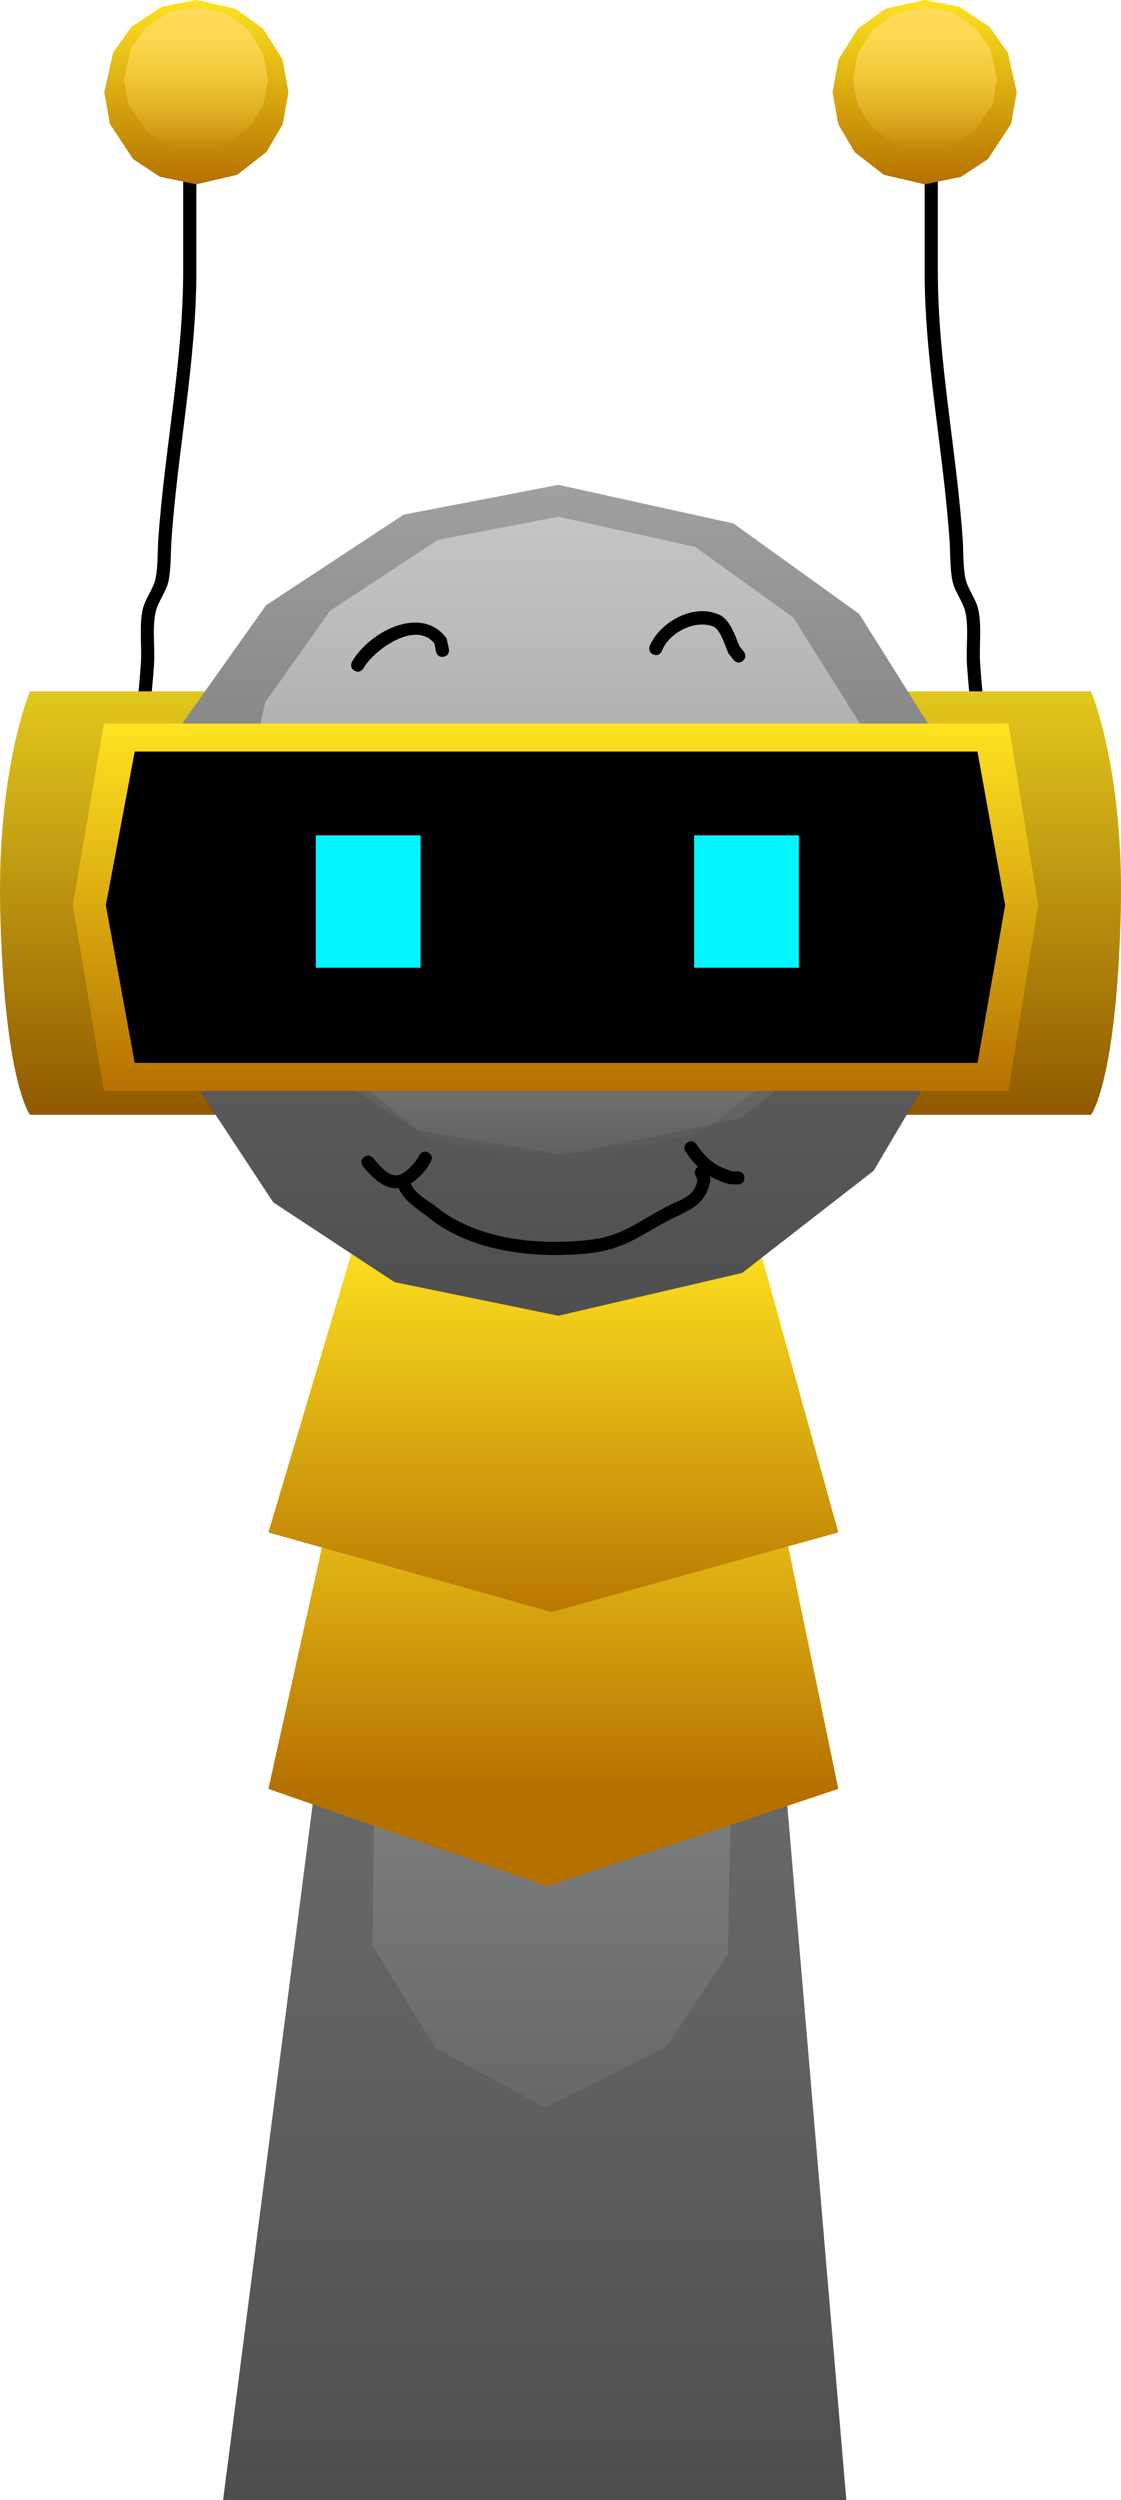 <svg version="1.1" xmlns="http://www.w3.org/2000/svg" xmlns:xlink="http://www.w3.org/1999/xlink" width="127.468" height="284.121" viewBox="0,0,127.468,284.121"><defs><linearGradient x1="320.006" y1="170.079" x2="320.006" y2="309.667" gradientUnits="userSpaceOnUse" id="color-1"><stop offset="0" stop-color="#a0a0a0"/><stop offset="1" stop-color="#4e4e4e"/></linearGradient><linearGradient x1="320.006" y1="170.079" x2="320.006" y2="309.667" gradientUnits="userSpaceOnUse" id="color-2"><stop offset="0" stop-color="#000000" stop-opacity="0.298"/><stop offset="1" stop-color="#000000" stop-opacity="0"/></linearGradient><linearGradient x1="319.788" y1="170.646" x2="319.788" y2="209.259" gradientUnits="userSpaceOnUse" id="color-3"><stop offset="0" stop-color="#c4c4c4"/><stop offset="1" stop-color="#c4c4c4" stop-opacity="0"/></linearGradient><linearGradient x1="319.427" y1="183.548" x2="319.427" y2="228.837" gradientUnits="userSpaceOnUse" id="color-4"><stop offset="0" stop-color="#ffe321"/><stop offset="1" stop-color="#b57100"/></linearGradient><linearGradient x1="319.427" y1="165.967" x2="319.427" y2="211.255" gradientUnits="userSpaceOnUse" id="color-5"><stop offset="0" stop-color="#ffe321"/><stop offset="1" stop-color="#b57100"/></linearGradient><linearGradient x1="361.646" y1="25.546" x2="361.646" y2="46.492" gradientUnits="userSpaceOnUse" id="color-6"><stop offset="0" stop-color="#ffe321"/><stop offset="1" stop-color="#b57100"/></linearGradient><linearGradient x1="361.692" y1="26.35" x2="361.692" y2="42.714" gradientUnits="userSpaceOnUse" id="color-7"><stop offset="0" stop-color="#ffda5d"/><stop offset="1" stop-color="#ffda5d" stop-opacity="0"/></linearGradient><linearGradient x1="369.601" y1="104.111" x2="369.601" y2="152.232" gradientUnits="userSpaceOnUse" id="color-8"><stop offset="0" stop-color="#e2c81d"/><stop offset="1" stop-color="#905900"/></linearGradient><linearGradient x1="278.836" y1="25.546" x2="278.836" y2="46.492" gradientUnits="userSpaceOnUse" id="color-9"><stop offset="0" stop-color="#ffe321"/><stop offset="1" stop-color="#b57100"/></linearGradient><linearGradient x1="278.79" y1="26.35" x2="278.79" y2="42.714" gradientUnits="userSpaceOnUse" id="color-10"><stop offset="0" stop-color="#ffda5d"/><stop offset="1" stop-color="#ffda5d" stop-opacity="0"/></linearGradient><linearGradient x1="270.881" y1="104.111" x2="270.881" y2="152.232" gradientUnits="userSpaceOnUse" id="color-11"><stop offset="0" stop-color="#e2c81d"/><stop offset="1" stop-color="#905900"/></linearGradient><linearGradient x1="320" y1="80.642" x2="320" y2="175.066" gradientUnits="userSpaceOnUse" id="color-12"><stop offset="0" stop-color="#a0a0a0"/><stop offset="1" stop-color="#4e4e4e"/></linearGradient><linearGradient x1="320" y1="84.267" x2="320" y2="158.032" gradientUnits="userSpaceOnUse" id="color-13"><stop offset="0" stop-color="#c4c4c4"/><stop offset="1" stop-color="#c4c4c4" stop-opacity="0"/></linearGradient><linearGradient x1="320" y1="80.774" x2="320" y2="175.198" gradientUnits="userSpaceOnUse" id="color-14"><stop offset="0" stop-color="#000000" stop-opacity="0.392"/><stop offset="1" stop-color="#000000" stop-opacity="0"/></linearGradient><linearGradient x1="319.671" y1="107.771" x2="319.671" y2="149.514" gradientUnits="userSpaceOnUse" id="color-15"><stop offset="0" stop-color="#ffe321"/><stop offset="1" stop-color="#b57100"/></linearGradient></defs><g transform="translate(-256.507,-25.546)"><g stroke="none" stroke-miterlimit="10"><g stroke-width="0"><g><g><path d="M281.871,309.667l17.988,-139.587h41.013l11.872,139.587z" fill="url(#color-1)"/><path d="M281.871,309.667l17.988,-139.587l-1.002,76.557l7.156,11.636l12.492,6.792l13.783,-6.952l6.974,-10.462l1.609,-77.57l11.872,139.587z" fill="url(#color-2)"/></g><path d="M299.033,209.259l5.599,-44.212h31.469l4.44,44.212z" fill="url(#color-3)"/></g><g><path d="M287.023,228.837l10.047,-45.288h45.399l9.362,45.288l-33.105,11.056z" fill="url(#color-4)"/><path d="M287.023,199.696l10.047,-33.73h45.399l9.362,33.73l-32.602,9.046z" fill="url(#color-5)"/></g></g><g><g><g><path d="M363.146,29.221v0.209c0,8.973 0,17.946 0,26.919c0,10.194 2.125,20.319 2.827,30.47c0.097,1.411 0.031,2.982 0.292,4.371c0.236,1.256 1.221,2.384 1.489,3.641c0.407,1.91 0.077,4.147 0.202,6.099c0.24,3.75 0.765,7.531 1.251,11.256c0,0 0.097,0.744 -0.647,0.841c-0.744,0.097 -0.841,-0.647 -0.841,-0.647c-0.49,-3.753 -1.016,-7.562 -1.26,-11.34c-0.121,-1.877 0.218,-4.061 -0.173,-5.895c-0.266,-1.249 -1.236,-2.355 -1.483,-3.613c-0.287,-1.461 -0.225,-3.121 -0.327,-4.608c-0.701,-10.186 -2.83,-20.343 -2.83,-30.573c0,-8.973 0,-18.155 0,-27.128c0,0 0,-0.75 0.75,-0.75c0.75,0 0.75,0.75 0.75,0.75z" fill="#000000" stroke-width="0.5"/><path d="M371.487,39.609l-2.651,4.024l-3.057,2.011l-4.134,0.848l-4.635,-1.079l-3.317,-2.578l-1.864,-3.158l-0.657,-3.658l0.667,-3.685l2.218,-3.533l3.172,-2.281l4.417,-0.974l3.901,0.751l3.473,2.286l2.09,2.947l1.008,4.49z" fill="url(#color-6)" stroke-width="0"/><path d="M369.38,37.337l-2.071,3.144l-2.388,1.571l-3.23,0.662l-3.621,-0.843l-2.591,-2.014l-1.457,-2.467l-0.513,-2.858l0.521,-2.879l1.733,-2.76l2.478,-1.782l3.45,-0.761l3.048,0.587l2.713,1.786l1.633,2.302l0.788,3.507z" fill="url(#color-7)" stroke-width="0"/></g><path d="M358.63,152.232v-48.121h21.943c0,0 3.751,8.846 3.376,24.897c-0.453,19.391 -3.376,23.224 -3.376,23.224z" fill="url(#color-8)" stroke-width="0"/></g><g><g><path d="M278.086,28.471c0.75,0 0.75,0.75 0.75,0.75c0,8.973 0,18.155 0,27.128c0,10.23 -2.13,20.387 -2.83,30.573c-0.103,1.487 -0.041,3.147 -0.327,4.608c-0.247,1.258 -1.217,2.365 -1.483,3.613c-0.391,1.834 -0.052,4.018 -0.173,5.895c-0.244,3.778 -0.77,7.587 -1.26,11.34c0,0 -0.097,0.744 -0.841,0.647c-0.744,-0.097 -0.647,-0.841 -0.647,-0.841c0.486,-3.725 1.011,-7.506 1.251,-11.256c0.125,-1.952 -0.205,-4.188 0.202,-6.099c0.268,-1.257 1.253,-2.384 1.489,-3.641c0.261,-1.389 0.195,-2.96 0.292,-4.371c0.702,-10.151 2.827,-20.276 2.827,-30.47c0,-8.973 0,-17.946 0,-26.919v-0.209c0,0 0,-0.75 0.75,-0.75z" fill="#000000" stroke-width="0.5"/><path d="M268.363,36.019l1.008,-4.49l2.09,-2.947l3.473,-2.286l3.901,-0.751l4.417,0.974l3.172,2.281l2.218,3.533l0.667,3.685l-0.657,3.658l-1.864,3.158l-3.317,2.578l-4.635,1.079l-4.134,-0.848l-3.057,-2.011l-2.651,-4.024z" fill="url(#color-9)" stroke-width="0"/><path d="M270.608,34.532l0.788,-3.507l1.633,-2.302l2.713,-1.786l3.048,-0.587l3.45,0.761l2.478,1.782l1.733,2.76l0.521,2.879l-0.513,2.858l-1.457,2.467l-2.591,2.014l-3.621,0.843l-3.23,-0.662l-2.388,-1.571l-2.071,-3.144z" fill="url(#color-10)" stroke-width="0"/></g><path d="M259.909,152.232c0,0 -2.923,-3.833 -3.376,-23.224c-0.375,-16.051 3.376,-24.897 3.376,-24.897h21.943v48.121z" fill="url(#color-11)" stroke-width="0"/></g></g><g stroke-width="0"><path d="M272.788,127.854l4.546,-20.238l9.422,-13.285l15.657,-10.304l17.587,-3.384l19.91,4.391l14.298,10.282l9.998,15.926l3.006,16.613l-2.96,16.491l-8.405,14.234l-14.952,11.623l-20.895,4.864l-18.636,-3.821l-13.781,-9.067l-11.948,-18.14z" fill="url(#color-12)"/><path d="M283.117,121.149l3.551,-15.811l7.361,-10.378l12.232,-8.05l13.739,-2.644l15.554,3.43l11.17,8.032l7.811,12.442l2.348,12.978l-2.313,12.883l-6.566,11.12l-11.681,9.08l-16.324,3.8l-14.559,-2.985l-10.766,-7.084l-9.334,-14.172z" fill="url(#color-13)"/><path d="M272.788,127.986l3.511,-15.632l2.63,15.534l12.072,15.478l13.155,10.687l16.417,2.763l20.005,-4.149l15.523,-11.846l6.578,-12.971l1.526,-16.477l3.006,16.613l-2.96,16.491l-8.405,14.234l-14.952,11.623l-20.895,4.864l-18.636,-3.821l-13.781,-9.067l-11.948,-18.14z" fill="url(#color-14)"/></g><path d="M268.313,149.514l-3.522,-21.127l3.522,-20.616h102.863l3.375,20.616l-3.375,21.127z" fill="url(#color-15)" stroke-width="0"/><path d="M271.823,146.332l-3.281,-17.906l3.281,-17.473h95.833l3.144,17.473l-3.144,17.906z" fill="#000000" stroke-width="0"/><g fill="#00f5ff" stroke-width="0"><path d="M292.417,135.522v-15.048h11.913v15.048z"/><path d="M335.438,135.522v-15.048h11.913v15.048z"/></g><path d="M341.148,159.396c0,0.75 -0.75,0.75 -0.75,0.75l-0.944,-0.029c-0.865,-0.248 -1.6,-0.553 -2.252,-0.946l0.105,0.284c-0.336,2.481 -1.702,3.308 -3.788,4.292c-3.613,1.703 -5.648,3.728 -9.838,4.194c-6.125,0.676 -13.468,-0.052 -18.432,-4.02c-1.305,-1.043 -2.78,-1.868 -3.413,-3.35c-1.318,0.154 -2.598,-0.719 -4.052,-2.464c0,0 -0.48,-0.576 0.096,-1.056c0.576,-0.48 1.056,0.096 1.056,0.096c1.249,1.499 2.061,2.21 3.015,1.893c0.049,-0.026 0.104,-0.048 0.166,-0.065c0.49,-0.22 1.025,-0.705 1.679,-1.487l0.411,-0.689c0,0 0.386,-0.643 1.029,-0.257c0.643,0.386 0.257,1.029 0.257,1.029l-0.474,0.786c-0.635,0.765 -1.234,1.326 -1.813,1.694c0.469,1.156 2.052,1.957 2.98,2.7c4.639,3.714 11.614,4.34 17.329,3.701c3.987,-0.443 5.864,-2.376 9.305,-4.03c1.396,-0.671 2.694,-1.012 2.997,-2.788l-0.247,-0.547c0,0 -0.25,-0.624 0.315,-0.927c-0.501,-0.483 -0.964,-1.055 -1.423,-1.738c0,0 -0.416,-0.624 0.208,-1.04c0.624,-0.416 1.04,0.208 1.04,0.208c1.132,1.713 2.22,2.537 4.155,3.087l0.531,-0.029c0,0 0.75,0 0.75,0.75z" fill="#000000" stroke-width="0.5"/><path d="M306.96,100.174c-0.735,0.147 -0.883,-0.588 -0.883,-0.588l-0.158,-0.887c-2.083,-2.719 -6.866,0.645 -8.079,2.786c0,0 -0.372,0.651 -1.023,0.279c-0.651,-0.372 -0.279,-1.023 -0.279,-1.023c1.941,-3.372 7.866,-6.547 10.751,-2.654l0.26,1.205c0,0 0.147,0.735 -0.588,0.883z" fill="#000000" stroke-width="0.5"/><path d="M340.963,100.655c-0.589,0.465 -1.053,-0.124 -1.053,-0.124l-0.585,-0.751c-0.285,-0.638 -0.893,-2.704 -1.68,-3.022c-2.161,-0.873 -5.131,0.765 -5.865,2.75c0,0 -0.279,0.696 -0.975,0.418c-0.696,-0.279 -0.418,-0.975 -0.418,-0.975c1.136,-2.691 4.972,-4.915 7.944,-3.527c1.23,0.575 1.786,2.46 2.278,3.581l0.478,0.596c0,0 0.465,0.589 -0.124,1.053z" fill="#000000" stroke-width="0.5"/></g></g></svg>